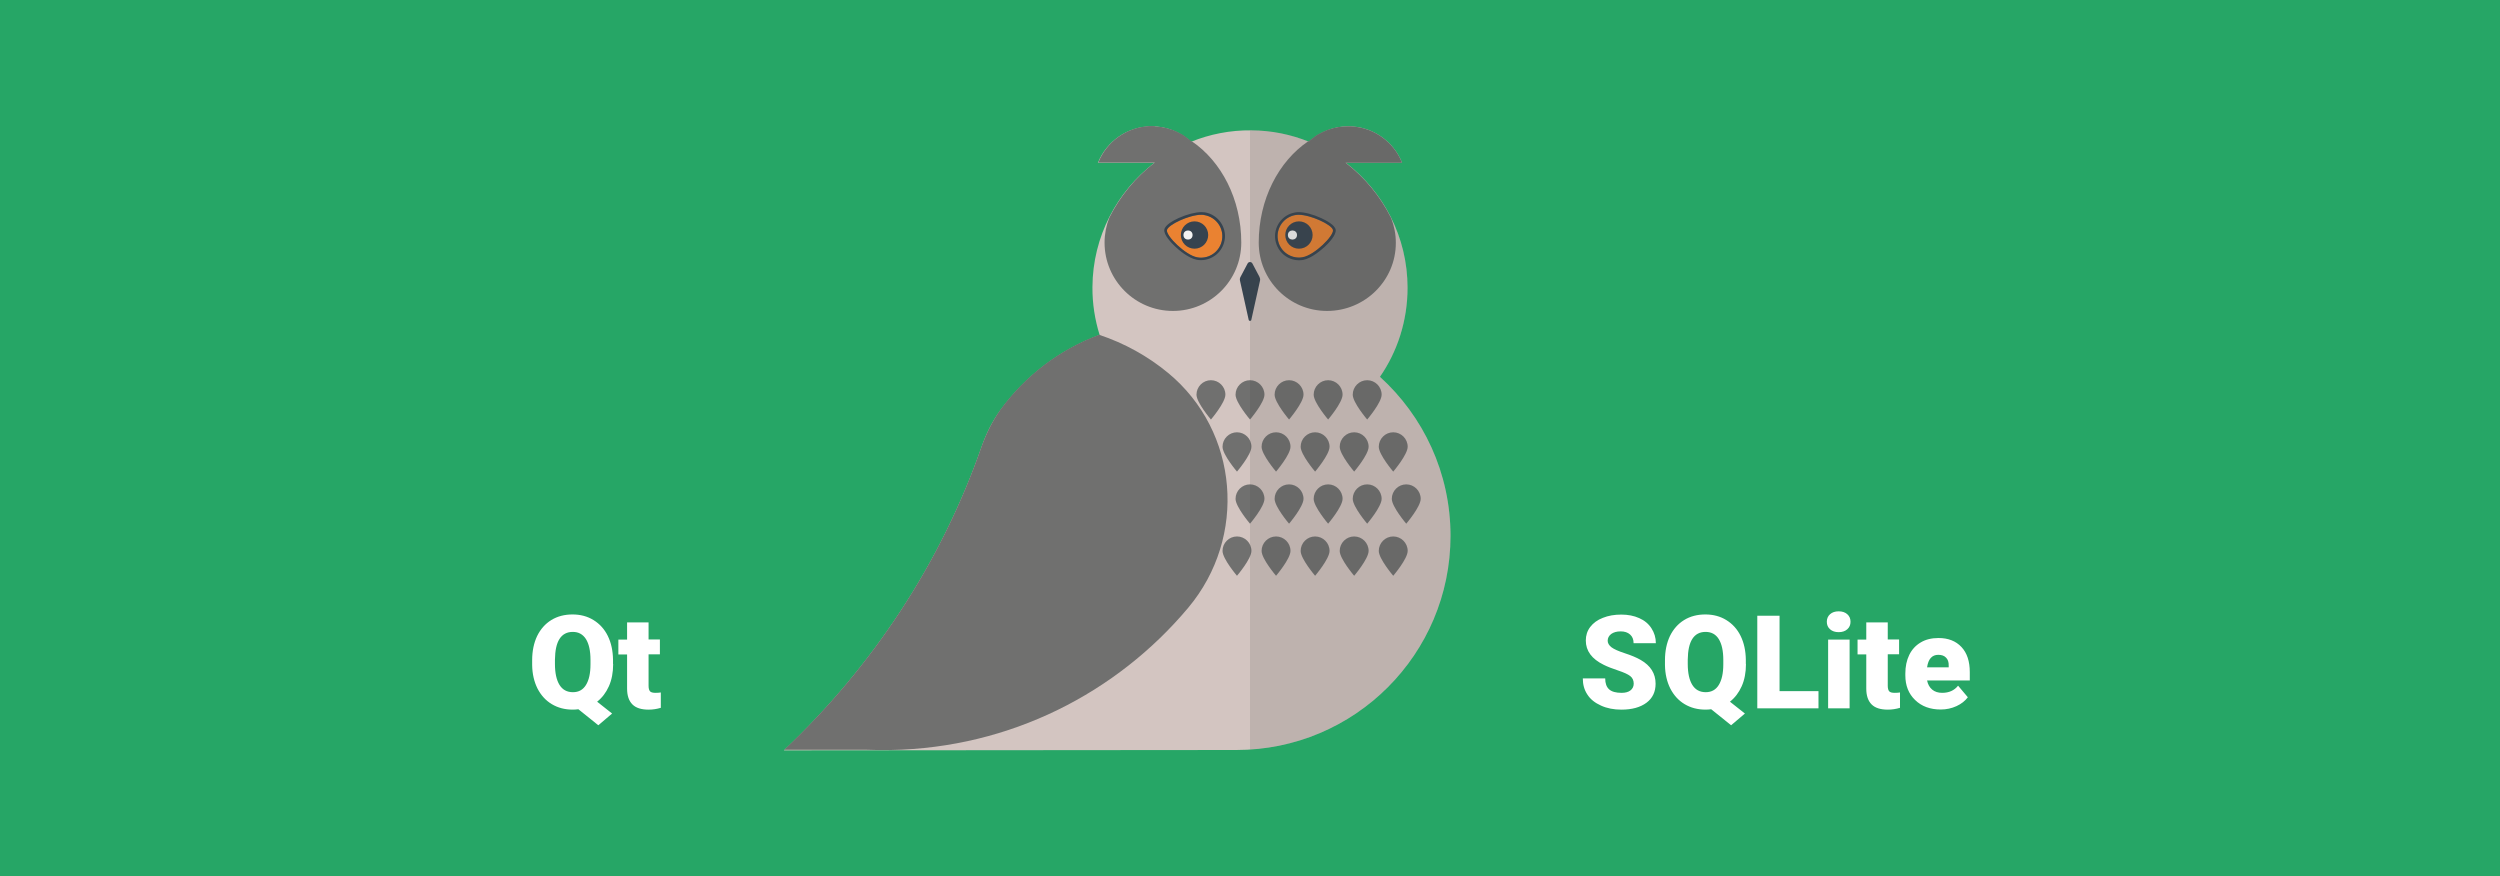 <svg xmlns="http://www.w3.org/2000/svg" viewBox="0 0 1920 673" xml:space="preserve"><style>.st1{enable-background:new}.st2{fill:#fff}.st4{fill:#70706f}.st5{fill:#ea8231}.st6{fill:#36434f}.st7{fill:#f4f4f4}</style><path fill="#26a666" d="M0 0h1920v673H0z"/><g class="st1"><path class="st2" d="M470.9 509.9c0 6.6-1.1 12.3-3.3 17.2-2.2 4.9-5.2 8.8-9 11.8l11.5 9.1-10.6 9-15.3-12.3c-1.4.2-2.9.3-4.3.3-6.1 0-11.4-1.4-16.1-4.2-4.7-2.8-8.3-6.8-11-12-2.6-5.2-4-11.2-4.1-18V507c0-7 1.3-13.2 3.8-18.5 2.6-5.3 6.2-9.4 10.9-12.3 4.7-2.9 10.2-4.3 16.3-4.3 6 0 11.4 1.4 16.1 4.3 4.7 2.9 8.4 6.9 11 12.2 2.6 5.3 3.9 11.4 4 18.2v3.3zm-17.4-3c0-7.1-1.2-12.4-3.5-16.1-2.4-3.7-5.7-5.5-10.1-5.5-4.5 0-7.9 1.8-10.2 5.4-2.3 3.6-3.4 8.9-3.5 15.9v3.3c0 7 1.2 12.4 3.5 16.1 2.3 3.7 5.7 5.6 10.3 5.6 4.4 0 7.7-1.8 10-5.5s3.5-9 3.5-15.9v-3.3zm44.6-28.9v13.1h8.7v11.4h-8.7v24.2c0 2 .4 3.4 1.1 4.2.7.8 2.1 1.2 4.2 1.2 1.6 0 3-.1 4.1-.3v11.8c-3 .9-6.1 1.4-9.3 1.4-5.7 0-9.8-1.3-12.5-4-2.7-2.7-4.1-6.7-4.1-12.2v-26.2h-6.7v-11.4h6.7V478h16.5z"/></g><g class="st1"><path class="st2" d="M1254.7 525.1c0-2.5-.9-4.5-2.7-5.9-1.8-1.4-4.9-2.8-9.4-4.3s-8.1-2.9-10.9-4.3c-9.2-4.5-13.8-10.7-13.8-18.7 0-3.9 1.1-7.4 3.4-10.4s5.5-5.4 9.7-7c4.2-1.7 8.9-2.5 14.2-2.5 5.1 0 9.7.9 13.7 2.7 4.1 1.8 7.2 4.4 9.4 7.8s3.4 7.2 3.4 11.5h-17.1c0-2.9-.9-5.1-2.7-6.7-1.8-1.6-4.2-2.4-7.2-2.4-3.1 0-5.5.7-7.3 2-1.8 1.4-2.7 3.1-2.7 5.2 0 1.8 1 3.5 2.9 5 2 1.5 5.4 3 10.3 4.6 4.9 1.6 9 3.3 12.1 5.1 7.7 4.4 11.5 10.5 11.5 18.3 0 6.2-2.3 11.1-7 14.6s-11.1 5.3-19.3 5.3c-5.8 0-11-1-15.6-3.1-4.7-2.1-8.2-4.9-10.5-8.5-2.4-3.6-3.5-7.7-3.5-12.4h17.2c0 3.8 1 6.6 3 8.4s5.2 2.7 9.6 2.7c2.8 0 5.1-.6 6.7-1.8s2.6-3 2.6-5.2zm86.2-15.2c0 6.6-1.1 12.3-3.3 17.2-2.2 4.9-5.2 8.8-9 11.8l11.5 9.1-10.6 9-15.3-12.3c-1.4.2-2.9.3-4.3.3-6.1 0-11.4-1.4-16.1-4.2-4.7-2.8-8.3-6.8-11-12-2.6-5.2-4-11.2-4.1-18V507c0-7 1.3-13.2 3.8-18.5 2.6-5.3 6.2-9.4 10.9-12.3 4.7-2.9 10.2-4.3 16.3-4.3 6 0 11.4 1.4 16.1 4.3 4.7 2.9 8.4 6.9 11 12.2 2.6 5.3 3.9 11.4 4 18.2v3.3zm-17.4-3c0-7.1-1.2-12.4-3.5-16.1s-5.7-5.5-10.1-5.5c-4.5 0-7.9 1.8-10.2 5.4-2.3 3.6-3.4 8.9-3.5 15.9v3.3c0 7 1.2 12.4 3.5 16.1 2.3 3.7 5.7 5.6 10.3 5.6 4.4 0 7.7-1.8 10-5.5s3.5-9 3.5-15.9v-3.3zm43.3 23.9h29.8V544h-47v-71.1h17.1v57.9zm36.2-53.3c0-2.3.8-4.3 2.5-5.8s3.9-2.2 6.6-2.2c2.7 0 4.9.7 6.6 2.2 1.7 1.5 2.5 3.4 2.5 5.8s-.8 4.3-2.5 5.8-3.9 2.2-6.6 2.2c-2.7 0-4.9-.7-6.6-2.2-1.7-1.5-2.5-3.4-2.5-5.8zm17.5 66.5H1404v-52.8h16.5V544zm29.3-66v13.1h8.7v11.4h-8.7v24.2c0 2 .4 3.4 1.1 4.2.7.8 2.1 1.2 4.2 1.2 1.6 0 3-.1 4.1-.3v11.8c-3 .9-6.1 1.4-9.3 1.4-5.7 0-9.8-1.3-12.5-4-2.7-2.7-4.1-6.7-4.1-12.2v-26.2h-6.7v-11.4h6.7V478h16.5zm40.7 66.9c-8.1 0-14.7-2.4-19.7-7.3-5-4.8-7.5-11.1-7.5-18.9v-1.4c0-5.4 1-10.2 3-14.3 2-4.1 4.9-7.3 8.8-9.6 3.8-2.3 8.4-3.4 13.7-3.4 7.4 0 13.3 2.3 17.6 6.9 4.3 4.6 6.4 11 6.4 19.3v6.4H1480c.6 3 1.9 5.3 3.9 7 2 1.7 4.6 2.5 7.7 2.5 5.2 0 9.3-1.8 12.2-5.5l7.5 8.9c-2.1 2.8-5 5.1-8.7 6.8s-7.8 2.6-12.1 2.6zm-1.9-42c-4.8 0-7.7 3.2-8.6 9.6h16.6v-1.3c.1-2.6-.6-4.7-2-6.1-1.4-1.5-3.4-2.2-6-2.2z"/></g><path d="m602 576.3 347.5-.3c90.9 0 164.5-73.6 164.5-164.5 0-48.4-20.9-91.9-54.2-122.1 13.4-19.4 21.2-43 21.2-68.4 0-39.1-18.6-73.9-47.4-96h43.2c-6.5-16.4-22.6-28-41.3-28-11.6 0-22.2 4.5-30.1 11.9-13.7-5.6-28.7-8.7-44.3-8.8-16.4-.2-32.1 3-46.4 8.8-7.9-7.4-18.5-11.9-30.2-11.9-18.7 0-34.7 11.6-41.3 28h43.4c-28.7 22-47.4 56.6-47.6 95.4-.1 12.9 1.9 25.2 5.5 36.8-30.8 11.4-57.2 31.7-76.2 57.8-6.2 8.5-10.9 18-14.4 28-31.2 89.7-84.3 169.5-151.9 233.3z" fill="#d3c5c1"/><path class="st4" d="M753.9 342.8c-31.2 89.6-84.1 169.3-151.6 233h62.8c2.7.1 5.4.1 8.2.2h10.9c91.7-1.7 173.5-43.8 228.4-109.3 45.4-54.2 39-135.3-15.5-180.3-15.5-12.8-33.4-22.8-53-29.3-30.7 11.4-57 31.7-75.9 57.7-6.1 8.7-10.8 18.2-14.3 28zm279.5-245.7c.7-.1 1.4-.1 2.1-.1h1.5c.5 0 1 .1 1.5.1 17.5 1.2 32.1 12.4 38.3 27.9h-43.4c14.7 11.3 26.7 25.8 35 42.5 2.3 5.9 3.6 12.3 3.6 19 0 29-23.8 52.3-52.8 52.3-29 0-52.5-23.5-52.5-52.5 0-33.3 15.3-62.4 38-77.8.1 0 .2.1.3.1.5-.4.9-.8 1.4-1.2.3-.3.7-.5 1-.8.1-.1.3-.3.5-.4.3-.2.7-.5 1-.7.2-.2.4-.4.6-.5.4-.3.7-.5 1-.7.2-.2.5-.4.7-.5.4-.2.7-.4 1-.6.2-.1.5-.3.7-.4.4-.1.7-.3 1-.5.3-.1.5-.3.8-.4.4-.2.7-.3 1-.5.2-.1.5-.3.8-.4.4-.1.7-.3 1-.4.3-.2.6-.3.9-.4.4-.1.7-.3 1-.4l.9-.3c.4-.1.7-.2 1-.3.4-.1.7-.2 1-.3.4-.1.7-.2 1-.3s.7-.2 1-.3c.4 0 .7-.1 1-.2.4-.1.7-.1 1.1-.2.3-.1.6-.1.9-.2s.7-.1 1.1-.2c.3 0 .6-.1.9-.1.4 0 .8-.1 1.2-.1.2 0 .5-.1.8-.1.5 0 .9-.1 1.4-.1h.7zm-146.5-.2c-.7-.1-1.4-.1-2.1-.1h-1.5c-.5 0-1 .1-1.5.1-17.4 1.2-32.1 12.4-38.3 27.9h43.4c-14.7 11.3-26.7 25.8-35 42.5-2.3 5.9-3.6 12.3-3.6 19 0 29 23.5 52.5 52.5 52.5s52.5-23.5 52.5-52.5c0-33.3-15.3-62.4-38-77.8-.1 0-.2.1-.3.1-.5-.4-.9-.8-1.4-1.2-.3-.3-.7-.5-1-.8-.1-.1-.3-.3-.5-.4-.3-.2-.7-.5-1-.7-.2-.2-.4-.4-.6-.5-.4-.3-.7-.5-1-.7-.2-.2-.5-.4-.7-.5-.4-.2-.7-.4-1-.6-.2-.1-.5-.3-.7-.4-.4-.1-.7-.3-1-.5-.3-.1-.5-.3-.8-.4-.4-.2-.7-.3-1-.5-.2-.1-.5-.3-.8-.4-.4-.1-.7-.3-1-.4-.3-.2-.6-.3-.9-.4-.4-.1-.7-.3-1-.4l-.9-.3c-.4-.1-.7-.2-1-.3-.4-.1-.7-.2-1-.3-.4-.1-.7-.2-1-.3s-.7-.2-1-.3c-.4 0-.7-.1-1-.2-.4-.1-.7-.1-1.1-.2-.3-.1-.6-.1-.9-.2s-.7-.1-1.1-.2c-.3 0-.6-.1-.9-.1-.4 0-.8-.1-1.2-.1-.2 0-.5-.1-.8-.1-.5 0-.9-.1-1.4-.1-.2 0-.4 0-.4-.2z"/><path class="st5" d="M896.2 176.8c.8-4.5 20-13.3 28.9-11.6 9 1.6 15 10.1 13.4 19.1s-10.1 15-19.1 13.4c-8.9-1.6-24-16.5-23.2-20.9z"/><path class="st6" d="M922.8 164.9c.9 0 1.7.1 2.3.3 9 1.6 15 10.1 13.4 19.1-1.4 8-8.3 13.6-16.2 13.6-1 0-1.9-.1-2.9-.3-8.9-1.6-24-16.5-23.2-20.9.7-4 17-11.8 26.6-11.8m-17.5 2.5c-3.9 1.8-10.5 5.3-11.1 8.9-.7 4.1 5.8 10.7 8.6 13.3 2.2 2.1 9.8 8.7 16.3 9.9 1 .2 2.1.3 3.2.3 9 0 16.6-6.4 18.2-15.3 1.8-10-5-19.6-15-21.4-.8-.1-1.7-.2-2.7-.2v2-2c-4.7 0-11.2 1.7-17.5 4.5z"/><circle class="st6" cx="917.4" cy="180.5" r="10.5"/><circle class="st7" cx="912.4" cy="180.5" r="3.5"/><path class="st5" d="M994.9 165.2c-9 1.6-15 10.1-13.4 19.1s10.2 15 19.1 13.4c8.9-1.6 24-16.5 23.2-20.9-.8-4.5-19.9-13.2-28.9-11.6z"/><path class="st6" d="M997.2 164.9c9.6 0 25.9 7.8 26.5 11.7.8 4.5-14.2 19.3-23.2 20.9-1 .2-1.9.3-2.9.3-7.8 0-14.8-5.6-16.2-13.6-1.6-9 4.4-17.5 13.4-19.1.8-.1 1.6-.2 2.4-.2m-2.7-1.7c-10 1.7-16.8 11.4-15 21.4 1.6 8.9 9.2 15.3 18.2 15.3 1 0 2.1-.1 3.2-.3 6.5-1.2 14.1-7.9 16.3-9.9 2.9-2.6 9.3-9.2 8.6-13.3-.6-3.6-7.2-7.1-11.1-8.9-6.3-2.9-12.8-4.6-17.5-4.6-1 0-1.9.1-2.7.3z"/><circle class="st6" cx="997.6" cy="180.5" r="10.5"/><circle class="st7" cx="992.6" cy="180.5" r="3.5"/><path class="st6" d="m958.2 202.3-5.5 10.4c-.5.9-.6 1.9-.4 2.8l6.7 30.2c.3 1 1.8 1 2 0l6.7-30.2c.2-1 0-2-.4-2.8l-5.5-10.4c-.8-1.4-2.8-1.4-3.6 0z"/><path class="st4" d="M960 292c6.1 0 11.1 5 11.1 11.1S960 322.2 960 322.2s-11.1-13-11.1-19.1 5-11.1 11.1-11.1zm30 0c6.1 0 11.1 5 11.1 11.1S990 322.2 990 322.2s-11.1-13-11.1-19.1 5-11.1 11.1-11.1zm30 0c6.1 0 11.1 5 11.1 11.1s-11.1 19.1-11.1 19.1-11.1-13-11.1-19.1 5-11.1 11.1-11.1zm30 0c6.1 0 11.1 5 11.1 11.1s-11.1 19.1-11.1 19.1-11.1-13-11.1-19.1 5-11.1 11.1-11.1zm-120 0c6.1 0 11.1 5 11.1 11.1S930 322.2 930 322.2s-11.1-13-11.1-19.1 5-11.1 11.1-11.1zm50 40c6.1 0 11.1 5 11.1 11.1S980 362.2 980 362.2s-11.1-13-11.1-19.1 5-11.1 11.1-11.1zm30 0c6.1 0 11.1 5 11.1 11.1s-11.1 19.1-11.1 19.1-11.1-13-11.1-19.1 5-11.1 11.1-11.1zm30 0c6.1 0 11.1 5 11.1 11.1s-11.1 19.1-11.1 19.1-11.1-13-11.1-19.1 5-11.1 11.1-11.1zm30 0c6.1 0 11.1 5 11.1 11.1s-11.1 19.1-11.1 19.1-11.1-13-11.1-19.1 5-11.1 11.1-11.1zm-120 0c6.1 0 11.1 5 11.1 11.1S950 362.2 950 362.2s-11.1-13-11.1-19.1 5-11.1 11.1-11.1zm10 40c6.1 0 11.1 5 11.1 11.1S960 402.2 960 402.2s-11.1-13-11.1-19.1 5-11.1 11.1-11.1zm30 0c6.1 0 11.1 5 11.1 11.1S990 402.2 990 402.2s-11.1-13-11.1-19.1 5-11.1 11.1-11.1zm30 0c6.1 0 11.1 5 11.1 11.1s-11.1 19.1-11.1 19.1-11.1-13-11.1-19.1 5-11.1 11.1-11.1zm30 0c6.1 0 11.1 5 11.1 11.1s-11.1 19.1-11.1 19.1-11.1-13-11.1-19.1 5-11.1 11.1-11.1zm-70 40c6.1 0 11.1 5 11.1 11.1S980 442.2 980 442.2s-11.1-13-11.1-19.1 5-11.1 11.1-11.1zm30 0c6.1 0 11.1 5 11.1 11.1s-11.1 19.1-11.1 19.1-11.1-13-11.1-19.1 5-11.1 11.1-11.1zm30 0c6.1 0 11.1 5 11.1 11.1s-11.1 19.1-11.1 19.1-11.1-13-11.1-19.1 5-11.1 11.1-11.1zm30 0c6.1 0 11.1 5 11.1 11.1s-11.1 19.1-11.1 19.1-11.1-13-11.1-19.1 5-11.1 11.1-11.1zm-120 0c6.1 0 11.1 5 11.1 11.1S950 442.2 950 442.2s-11.1-13-11.1-19.1 5-11.1 11.1-11.1zm130-40c6.1 0 11.1 5 11.1 11.1s-11.1 19.1-11.1 19.1-11.1-13-11.1-19.1 5-11.1 11.1-11.1z"/><path d="M1114 411.5c0-48.4-20.9-91.9-54.2-122.1 13.4-19.4 21.2-43 21.2-68.4 0-39.1-18.6-73.9-47.4-96h43.2c-6.5-16.4-22.6-28-41.3-28-11.6 0-22.2 4.5-30.1 11.8-13.7-5.6-28.7-8.7-44.3-8.8H960v475.7c86-5.5 154-76.9 154-164.2z" opacity=".15" fill="#444"/></svg>